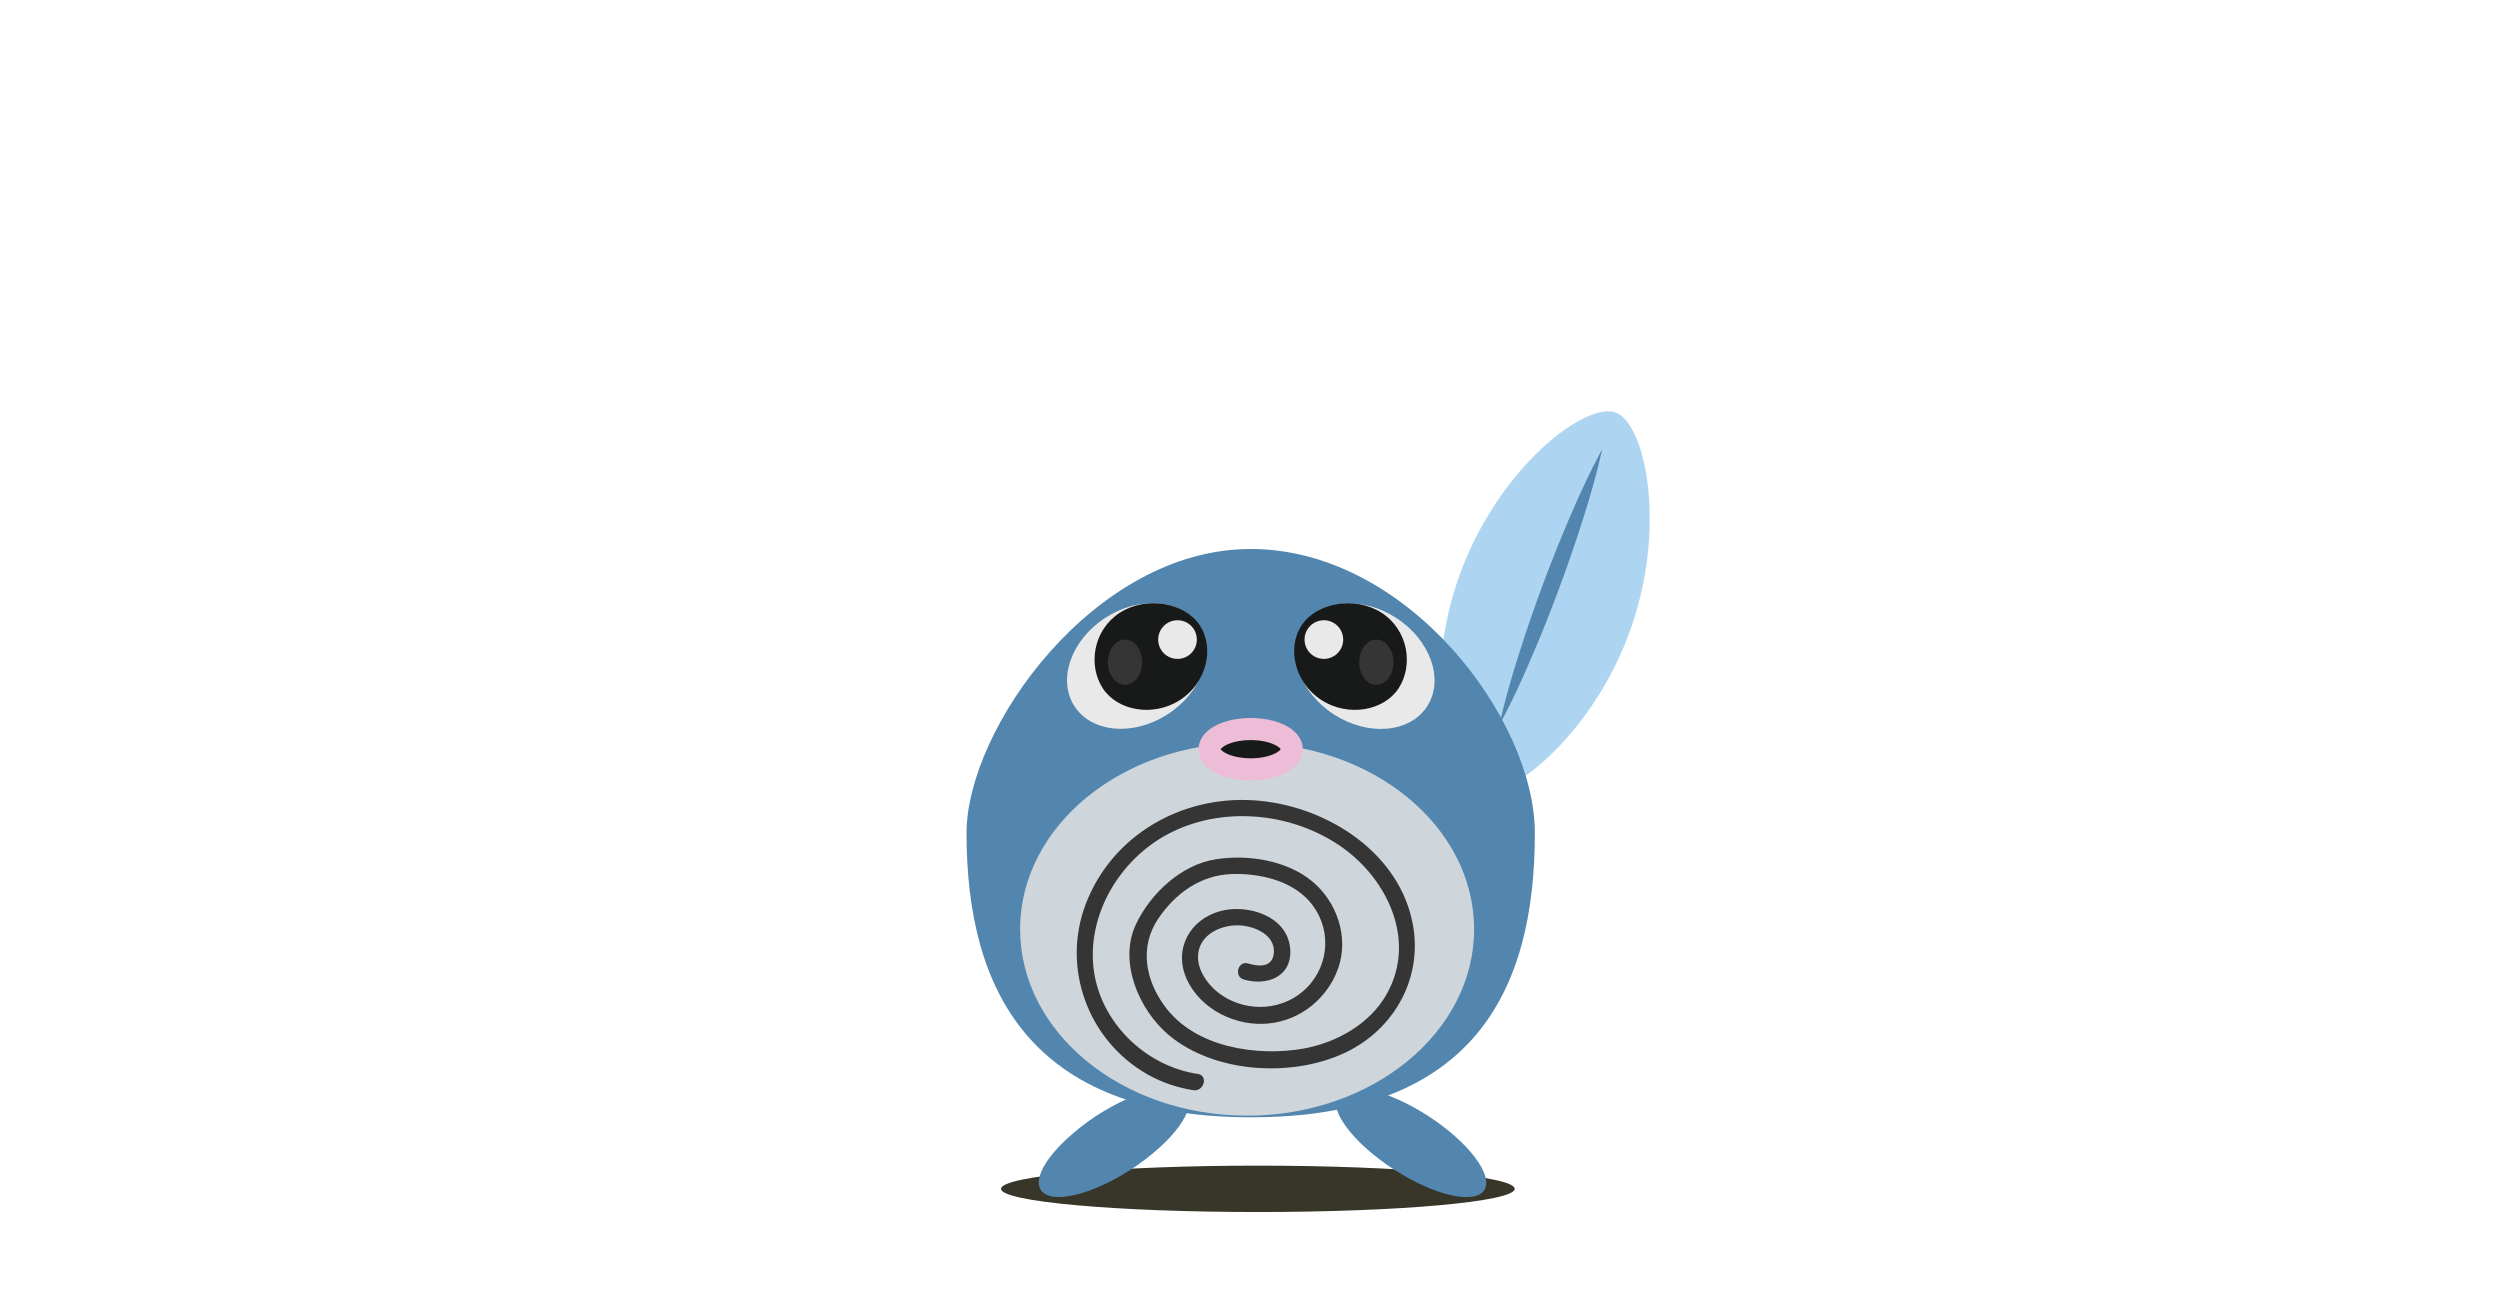 <?xml version="1.0" encoding="utf-8"?>
<!-- Generator: Adobe Illustrator 21.1.0, SVG Export Plug-In . SVG Version: 6.00 Build 0)  -->
<svg version="1.1" id="Layer_1" xmlns="http://www.w3.org/2000/svg" xmlns:xlink="http://www.w3.org/1999/xlink" x="0px" y="0px"
	 viewBox="0 0 905.3 467.8" style="enable-background:new 0 0 905.3 467.8;" xml:space="preserve">
<style type="text/css">
	.st0{fill:#FFFFFF;}
	.st1{fill:#ADD5F2;}
	.st2{fill:#5286AF;}
	.st3{fill:#383529;}
	.st4{fill:#CED5DB;}
	.st5{fill:#181919;stroke:#EDBCD6;stroke-width:8;stroke-miterlimit:10;}
	.st6{fill:#E9E9E9;}
	.st7{fill:#181919;}
	.st8{fill:#353535;}
</style>
<rect x="-46.3" y="-23.7" class="st0" width="997.9" height="515.1"/>
<g>
	<path class="st1" d="M589.8,229.7c-14.2,38.1-45.3,61.7-56.1,57.6c-10.8-4-18.9-42.2-4.7-80.3s45.3-61.7,56.1-57.6
		C595.9,153.4,604,191.6,589.8,229.7z"/>
	<g>
		<path class="st2" d="M580.2,162.6c-1.9,8.8-4.4,17.3-7.1,25.8c-2.7,8.5-5.6,16.9-8.7,25.2c-3.1,8.3-6.4,16.6-9.9,24.7
			c-3.5,8.2-7.2,16.3-11.5,24.1c1.9-8.8,4.4-17.3,7.1-25.8c2.7-8.5,5.6-16.9,8.7-25.2c3.1-8.3,6.4-16.6,9.9-24.7
			S575.9,170.5,580.2,162.6z"/>
	</g>
	<ellipse class="st3" cx="455.5" cy="430.5" rx="93" ry="8.4"/>
	
		<ellipse transform="matrix(0.544 -0.839 0.839 0.544 -114.12 617.468)" class="st2" cx="511" cy="413.7" rx="11.5" ry="31.6"/>
	<path class="st2" d="M427.2,407.5c0,0.1-0.1,0.1-0.1,0.2c-3.6,5-9.8,10.7-17.4,15.7c-14.6,9.5-29.3,12.9-32.8,7.5
		c-2.9-4.5,2.9-13.5,13.4-21.9c0.1-0.1,0.2-0.2,0.3-0.3c2-1.6,4.2-3.2,6.5-4.7c14.6-9.5,29.3-12.9,32.8-7.5
		C431.5,399,430.4,403,427.2,407.5z"/>
	<path class="st2" d="M555.8,301.7c0,56.9-22,102.9-102.9,102.9C373,404.6,350,358.5,350,301.7c0-37.7,46.1-102.9,102.9-102.9
		S555.8,260.4,555.8,301.7z"/>
	<ellipse class="st4" cx="451.6" cy="336.5" rx="82.2" ry="67.5"/>
	<ellipse class="st5" cx="452.9" cy="271.3" rx="14.9" ry="7.3"/>
	
		<ellipse transform="matrix(0.839 -0.544 0.544 0.839 -64.972 262.716)" class="st6" cx="411.6" cy="241.2" rx="26.8" ry="20.8"/>
	<path class="st7" d="M434.5,226.5c-5.4-8.3-19.4-10.8-29-4.6s-11.6,18.9-6.2,27.3c5.4,8.3,18.4,10.5,28,4.3
		S439.9,234.8,434.5,226.5z"/>
	<circle class="st6" cx="426.4" cy="231.6" r="7"/>
	<ellipse class="st8" cx="407.4" cy="239.8" rx="6.2" ry="8.2"/>
	
		<ellipse transform="matrix(0.544 -0.839 0.839 0.544 23.034 524.727)" class="st6" cx="494.3" cy="241.2" rx="20.8" ry="26.8"/>
	<path class="st7" d="M471.3,226.5c5.4-8.3,19.4-10.8,29-4.6s11.6,18.9,6.2,27.3c-5.4,8.3-18.4,10.5-28,4.3S465.9,234.8,471.3,226.5
		z"/>
	<circle class="st6" cx="479.4" cy="231.6" r="7"/>
	<ellipse class="st8" cx="498.4" cy="239.8" rx="6.2" ry="8.2"/>
	<g>
		<g>
			<path class="st8" d="M433.8,388.9c-19.1-2.8-35.5-18.8-37.8-38.2c-2.3-19.8,9.6-39.5,27-48.7c19.1-10.1,43.6-8,61.5,3.8
				c17.4,11.4,28.8,34.3,17.7,54.1c-6.1,10.9-18.1,17.6-30.1,19.8c-17.1,3-39.4-0.4-50.3-15.3c-7.1-9.6-9.2-21.6-2.4-31.7
				c6.2-9.2,15.3-15.8,26.7-16.2c9.7-0.3,21.2,2.2,27.9,9.7c8.2,9.1,7.8,22.8-0.8,31.5c-8.1,8.2-21.1,9.1-30.6,2.8
				c-5.3-3.5-10.4-10.5-8.3-17.1c1.7-5.4,7.7-8.1,13-8.3c5.7-0.3,14.6,2.9,14,10c-0.5,5.3-5.4,5-9.3,3.8c-3.7-1.1-5.3,4.7-1.6,5.8
				c8.5,2.5,17.7-1.1,16.8-11.3c-1.1-11.7-15.3-16.1-25.2-13.5c-11.2,3-17.2,13.9-12.2,24.8c5.1,11,18,17.2,29.8,15.9
				c11.5-1.2,21.2-9.2,25-20c3.9-11.2-0.4-24-9.5-31.5c-9.2-7.6-23.4-9.8-35-7.9c-12.4,2-23.4,12.3-28.7,23.4
				c-6.5,13.6,1,31,11.7,40.1c16.6,14,44.8,15.6,64,6.5c18.2-8.6,28.7-27.9,24.2-48c-5.7-25.8-32.5-41.9-57.5-43.4
				c-26.1-1.6-51.1,12.7-60.6,37.5c-8.9,23.2,0.8,49.6,22.4,61.8c5.1,2.9,10.8,4.8,16.6,5.7C436,395.3,437.6,389.5,433.8,388.9
				L433.8,388.9z"/>
		</g>
	</g>
</g>
</svg>
